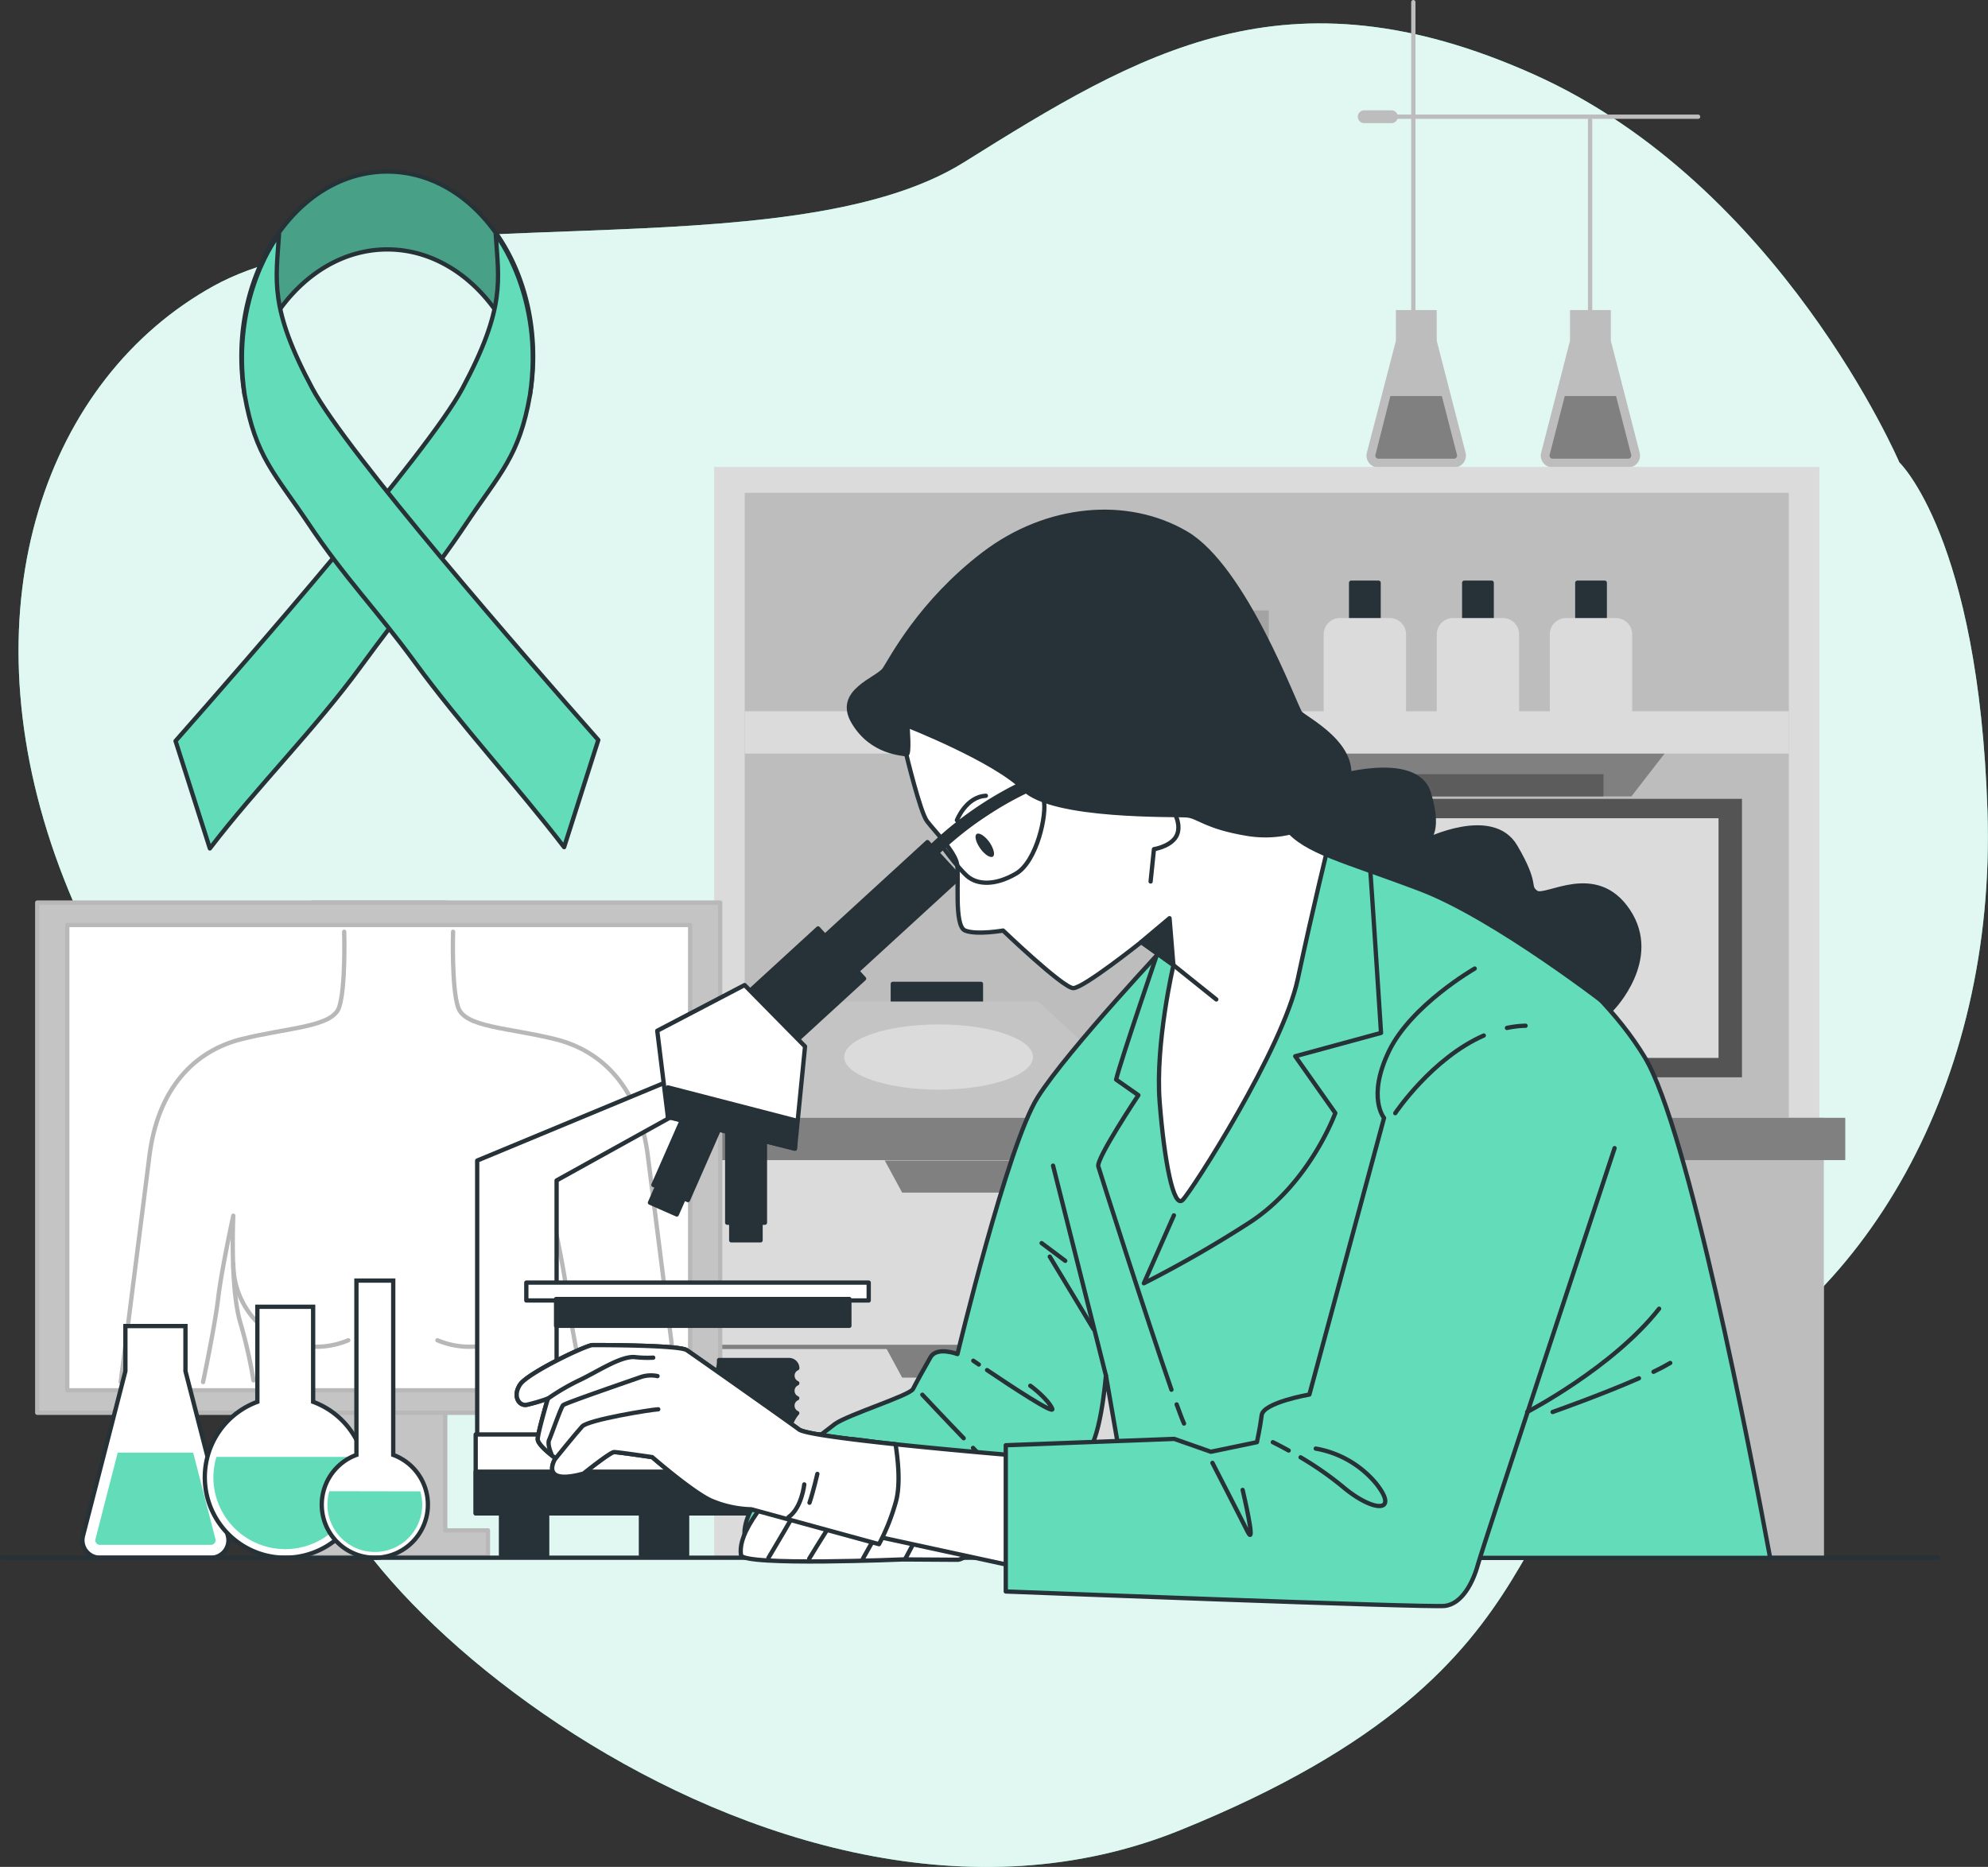 <svg xmlns="http://www.w3.org/2000/svg" viewBox="0 0 463.39 435.19"><rect x="0" y="0" width="463.39" height="435.19" fill="#333333" stroke="none"/><g id="freepik--background-simple--inject-110"><path d="M462.11,146s-27.77-64.8-85.36-90.51-91.54-5.15-132.68,20.57-135.77,7.2-174.85,28.8-57.6,74.05-37,132.67S106.25,340.41,93.9,369.21,197.78,504,294.46,464.86s71-82.28,115.2-101.82,75.08-72,73-135.76S462.11,146,462.11,146Z" transform="translate(-19.39 -38.22)" style="fill:#63DDB9"></path><path d="M462.11,146s-27.77-64.8-85.36-90.51-91.54-5.15-132.68,20.57-135.77,7.2-174.85,28.8-57.6,74.05-37,132.67S106.25,340.41,93.9,369.21,197.78,504,294.46,464.86s71-82.28,115.2-101.82,75.08-72,73-135.76S462.11,146,462.11,146Z" transform="translate(-19.39 -38.22)" style="fill:#fff;opacity:0.8"></path></g><g id="freepik--Equipment--inject-110"><path d="M361,143.73l-6.72-26.09V110.5h-9.51v7.14L338,143.73a2.77,2.77,0,0,0,2.68,3.46h17.59A2.77,2.77,0,0,0,361,143.73Z" transform="translate(-19.39 -38.22)" style="fill:#bdbdbd"></path><path d="M355.47,130.54h-12L340,144.24a.72.72,0,0,0,.13.63.72.72,0,0,0,.57.28h17.59a.74.74,0,0,0,.58-.28.72.72,0,0,0,.13-.63Z" transform="translate(-19.39 -38.22)" style="fill:gray"></path><path d="M401.58,143.73l-6.72-26.09V110.5h-9.51v7.14l-6.72,26.09a2.77,2.77,0,0,0,2.68,3.46H398.9A2.77,2.77,0,0,0,401.58,143.73Z" transform="translate(-19.39 -38.22)" style="fill:#bdbdbd"></path><path d="M396.08,130.54H384.13l-3.53,13.7a.73.73,0,0,0,.71.91H398.9a.73.73,0,0,0,.71-.91Z" transform="translate(-19.39 -38.22)" style="fill:gray"></path><line x1="329.44" y1="78.33" x2="329.44" y2="0.5" style="fill:none;stroke:#bdbdbd;stroke-linecap:round;stroke-linejoin:round"></line><rect x="166.47" y="108.85" width="257.62" height="151.72" style="fill:#dbdbdb"></rect><rect x="173.59" y="114.88" width="243.38" height="145.7" style="fill:#bdbdbd"></rect><polygon points="303.59 173.6 312.36 185.65 380.27 185.65 389.6 173.6 303.59 173.6" style="fill:gray"></polygon><rect x="321.04" y="180.47" width="52.72" height="5.18" style="fill:#5c5c5c"></rect><rect x="252.48" y="153.59" width="43.27" height="13.1" style="fill:gray"></rect><rect x="314.94" y="135.84" width="6.4" height="15.66" style="fill:#263238;stroke:#263238;stroke-linecap:round;stroke-linejoin:round"></rect><path d="M312.35,144.07h11.59a3.8,3.8,0,0,1,3.8,3.8v20.27a0,0,0,0,1,0,0h-19.2a0,0,0,0,1,0,0V147.87A3.8,3.8,0,0,1,312.35,144.07Z" style="fill:#dbdbdb"></path><rect x="341.3" y="135.84" width="6.4" height="15.66" style="fill:#263238;stroke:#263238;stroke-linecap:round;stroke-linejoin:round"></rect><path d="M338.71,144.07H350.3a3.8,3.8,0,0,1,3.8,3.8v20.27a0,0,0,0,1,0,0H334.9a0,0,0,0,1,0,0V147.87A3.8,3.8,0,0,1,338.71,144.07Z" style="fill:#dbdbdb"></path><rect x="367.66" y="135.84" width="6.4" height="15.66" style="fill:#263238;stroke:#263238;stroke-linecap:round;stroke-linejoin:round"></rect><path d="M365.06,144.07h11.59a3.8,3.8,0,0,1,3.8,3.8v20.27a0,0,0,0,1,0,0h-19.2a0,0,0,0,1,0,0V147.87A3.8,3.8,0,0,1,365.06,144.07Z" style="fill:#dbdbdb"></path><rect x="252.48" y="142.31" width="43.27" height="11.27" style="fill:#a3a3a3"></rect><rect x="173.59" y="165.81" width="243.38" height="9.86" style="fill:#dbdbdb"></rect><rect x="358.39" y="211.28" width="16.84" height="51.35" style="fill:#263238;stroke:#263238;stroke-linecap:round;stroke-linejoin:round"></rect><rect x="327.58" y="186.22" width="78.46" height="64.91" style="fill:#545454"></rect><rect x="333.04" y="190.74" width="67.54" height="55.87" style="fill:#dbdbdb"></rect><rect x="208.11" y="229.35" width="20.54" height="4.52" style="fill:#263238;stroke:#263238;stroke-linecap:round;stroke-linejoin:round"></rect><path d="M199.78,300.44V290.31a10.25,10.25,0,0,1,3.52-7.73l12.5-10.9h45.6l11.88,10.92a10.27,10.27,0,0,1,3.32,7.55v11.93Z" transform="translate(-19.39 -38.22)" style="fill:#c4c4c4"></path><path d="M260.17,284.62c0,4.2-9.84,7.6-22,7.6s-22-3.4-22-7.6,9.84-7.6,22-7.6S260.17,280.42,260.17,284.62Z" transform="translate(-19.39 -38.22)" style="fill:#dbdbdb"></path><rect x="166.47" y="260.57" width="258.64" height="102.55" style="fill:#dbdbdb"></rect><line x1="166.38" y1="313.97" x2="423.95" y2="313.97" style="fill:none;stroke:gray;stroke-linecap:round;stroke-linejoin:round"></line><rect x="344.67" y="260.57" width="80.43" height="102.55" style="fill:#bdbdbd"></rect><rect x="161.46" y="260.57" width="268.66" height="9.86" style="fill:gray"></rect><polygon points="292.91 270.52 296.97 278.01 320.05 278.01 324.13 270.52 292.91 270.52" style="fill:gray"></polygon><polygon points="292.91 313.65 296.97 321.14 320.05 321.14 324.13 313.65 292.91 313.65" style="fill:gray"></polygon><polygon points="206.23 270.52 210.29 278.01 233.38 278.01 237.45 270.52 206.23 270.52" style="fill:gray"></polygon><polygon points="206.23 313.65 210.29 321.14 233.38 321.14 237.45 313.65 206.23 313.65" style="fill:gray"></polygon><line x1="324.32" y1="27.21" x2="395.82" y2="27.21" style="fill:none;stroke:#bdbdbd;stroke-linecap:round;stroke-linejoin:round"></line><line x1="317.99" y1="27.21" x2="324.32" y2="27.21" style="fill:none;stroke:#bdbdbd;stroke-linecap:round;stroke-linejoin:round;stroke-width:3px"></line><line x1="370.64" y1="27.97" x2="370.64" y2="76.04" style="fill:none;stroke:#bdbdbd;stroke-linecap:round;stroke-linejoin:round"></line></g><g id="freepik--device-2--inject-110"><polygon points="103.78 356.75 103.78 210.4 72.77 210.4 72.77 356.75 62.82 356.75 62.82 362.86 72.77 362.86 103.78 362.86 113.74 362.86 113.74 356.75 103.78 356.75" style="fill:#c4c4c4;stroke:#b8b8b8;stroke-linecap:round;stroke-linejoin:round"></polygon><rect x="8.68" y="210.4" width="159.19" height="118.93" style="fill:#c4c4c4;stroke:#b8b8b8;stroke-linecap:round;stroke-linejoin:round"></rect><rect x="15.68" y="215.63" width="145.19" height="108.47" style="fill:#fff;stroke:#b8b8b8;stroke-linecap:round;stroke-linejoin:round"></rect><path d="M99.62,255.42S100,268.34,98.45,273s-11.75,4.7-22.72,7.44S56.15,291.84,54.19,307.9c-.52,4.28-6.66,52.49-6.66,52.49" transform="translate(-19.39 -38.22)" style="fill:none;stroke:#b8b8b8;stroke-linecap:round;stroke-linejoin:round"></path><path d="M125,255.42s-.39,12.92,1.17,17.62,11.75,4.7,22.72,7.44,19.58,11.36,21.54,27.42c.52,4.28,6.66,52.49,6.66,52.49" transform="translate(-19.39 -38.22)" style="fill:none;stroke:#b8b8b8;stroke-linecap:round;stroke-linejoin:round"></path><path d="M66.72,360.39s2.74-12.93,3.53-19.59,3.52-19.19,3.52-19.19-.78,16.45,1.57,24.68A113.36,113.36,0,0,1,78.47,360" transform="translate(-19.39 -38.22)" style="fill:none;stroke:#b8b8b8;stroke-linecap:round;stroke-linejoin:round"></path><path d="M155.24,360.39s-2.74-12.93-3.53-19.59-3.52-19.19-3.52-19.19.78,16.45-1.57,24.68A113.36,113.36,0,0,0,143.49,360" transform="translate(-19.39 -38.22)" style="fill:none;stroke:#b8b8b8;stroke-linecap:round;stroke-linejoin:round"></path><path d="M73.77,332.87a19.31,19.31,0,0,0,26.8,17.78" transform="translate(-19.39 -38.22)" style="fill:none;stroke:#b8b8b8;stroke-linecap:round;stroke-linejoin:round"></path><path d="M148.15,332.87a19.31,19.31,0,0,1-26.8,17.78" transform="translate(-19.39 -38.22)" style="fill:none;stroke:#b8b8b8;stroke-linecap:round;stroke-linejoin:round"></path></g><g id="freepik--Bottles--inject-110"><path d="M72.51,396.25l-9.89-38.41v-10.5h-14v10.5l-9.89,38.41a4.08,4.08,0,0,0,4,5.09H68.57A4.07,4.07,0,0,0,72.51,396.25Z" transform="translate(-19.39 -38.22)" style="fill:#fff;stroke:#263238;stroke-miterlimit:10"></path><path d="M64.42,376.84H46.83L41.64,397a1,1,0,0,0,.19.92,1,1,0,0,0,.85.42H68.57a1,1,0,0,0,.84-.42,1,1,0,0,0,.2-.92Z" transform="translate(-19.39 -38.22)" style="fill:#63DDB9"></path><path d="M92.38,365V342.84h-13V365a18.75,18.75,0,1,0,13,0Z" transform="translate(-19.39 -38.22)" style="fill:#fff;stroke:#263238;stroke-miterlimit:10"></path><path d="M69.83,377.84a16.54,16.54,0,0,0-.7,4.75,16.75,16.75,0,0,0,33.5,0,16.53,16.53,0,0,0-.69-4.75Z" transform="translate(-19.39 -38.22)" style="fill:#63DDB9"></path><path d="M111.05,377.37V336.73h-8.58v40.64a12.37,12.37,0,1,0,8.58,0Z" transform="translate(-19.39 -38.22)" style="fill:#fff;stroke:#263238;stroke-miterlimit:10"></path><path d="M96.16,385.83A11.05,11.05,0,1,0,117.81,389a10.77,10.77,0,0,0-.46-3.13Z" transform="translate(-19.39 -38.22)" style="fill:#63DDB9"></path></g><g id="freepik--Table--inject-110"><line x1="451.64" y1="363.12" x2="0.5" y2="363.12" style="fill:none;stroke:#263238;stroke-linecap:round;stroke-linejoin:round"></line></g><g id="freepik--device-1--inject-110"><polygon points="160.27 250.18 111.23 270.54 111.23 346.42 129.74 346.42 129.74 275.17 163.97 256.2 160.27 250.18" style="fill:#fff;stroke:#263238;stroke-linecap:round;stroke-linejoin:round"></polygon><path d="M205.23,360.64a1.9,1.9,0,0,1,0-3.47,1.91,1.91,0,0,0-1.91-1.91H187a8.14,8.14,0,0,1-1.91,5.38,1.9,1.9,0,0,1,0,3.47,1.9,1.9,0,0,1,0,3.47,1.9,1.9,0,0,1,0,3.47A1.91,1.91,0,0,0,187,373h16.31a7.93,7.93,0,0,1,1.91-5.37,1.9,1.9,0,0,1,0-3.47,1.9,1.9,0,0,1,0-3.47Z" transform="translate(-19.39 -38.22)" style="fill:#263238;stroke:#263238;stroke-linecap:round;stroke-linejoin:round"></path><rect x="110.88" y="334.39" width="89.87" height="18.39" style="fill:#fff;stroke:#263238;stroke-linecap:round;stroke-linejoin:round"></rect><rect x="110.88" y="343.06" width="89.87" height="9.72" style="fill:#263238;stroke:#263238;stroke-linecap:round;stroke-linejoin:round"></rect><rect x="116.78" y="352.43" width="10.76" height="10.06" style="fill:#263238;stroke:#263238;stroke-linecap:round;stroke-linejoin:round"></rect><rect x="149.4" y="352.43" width="10.76" height="10.06" style="fill:#263238;stroke:#263238;stroke-linecap:round;stroke-linejoin:round"></rect><rect x="182.02" y="352.43" width="10.76" height="10.06" style="fill:#263238;stroke:#263238;stroke-linecap:round;stroke-linejoin:round"></rect><rect x="122.68" y="298.99" width="79.81" height="4.16" style="fill:#fff;stroke:#263238;stroke-linecap:round;stroke-linejoin:round"></rect><rect x="129.62" y="302.81" width="68.36" height="6.25" style="fill:#263238;stroke:#263238;stroke-linecap:round;stroke-linejoin:round"></rect><rect x="210.23" y="228.26" width="11.1" height="63.85" transform="translate(150.34 556.83) rotate(-132.5)" style="fill:#263238;stroke:#263238;stroke-linecap:round;stroke-linejoin:round"></rect><rect x="195.9" y="255.39" width="15.88" height="31.46" transform="translate(122.27 566.36) rotate(-132.5)" style="fill:#263238;stroke:#263238;stroke-linecap:round;stroke-linejoin:round"></rect><rect x="188.9" y="300.58" width="8.79" height="22.67" transform="translate(367.2 585.6) rotate(180)" style="fill:#263238;stroke:#263238;stroke-linecap:round;stroke-linejoin:round"></rect><rect x="189.85" y="323.56" width="6.83" height="3.79" transform="translate(367.13 612.69) rotate(180)" style="fill:#263238;stroke:#263238;stroke-linecap:round;stroke-linejoin:round"></rect><rect x="175.88" y="294.49" width="8.79" height="22.67" transform="translate(202.79 620.13) rotate(-156.26)" style="fill:#263238;stroke:#263238;stroke-linecap:round;stroke-linejoin:round"></rect><rect x="171.38" y="316.31" width="6.83" height="3.79" transform="translate(187.29 641.64) rotate(-156.26)" style="fill:#263238;stroke:#263238;stroke-linecap:round;stroke-linejoin:round"></rect><polygon points="173.56 229.63 187.65 243.94 185.29 267.76 155.68 260.36 153.2 240.28 173.56 229.63" style="fill:#fff;stroke:#263238;stroke-linecap:round;stroke-linejoin:round"></polygon><polygon points="155.68 253.48 185.29 261.14 185.29 267.76 155.68 260.36 155.68 253.48" style="fill:#263238;stroke:#263238;stroke-linecap:round;stroke-linejoin:round"></polygon></g><g id="freepik--Character--inject-110"><path d="M277.17,358.85l7.4,42.53H432c-4.71-25.47-19.09-99.82-29.19-116.64-12.22-20.38-38.53-37.05-48.17-41.13s-16.16-6.92-16.16-6.92-26.08-3.08-46.09,20.63c0,0-24.08,25.57-31.12,36.69s-18.7,59.86-18.7,59.86-4.81-1.85-6.29.74-3.34,5.93-4.08,7.41S217,368,214,370.17c-34.91,26.19-16.54,34.25-13.81,28.62l49.38,1.81s18.9-21.53,22.61-23.39S277.17,358.85,277.17,358.85Z" transform="translate(-19.39 -38.22)" style="fill:#63DDB9;stroke:#263238;stroke-linecap:round;stroke-linejoin:round"></path><line x1="257.78" y1="320.63" x2="245.46" y2="271.72" style="fill:none;stroke:#263238;stroke-linecap:round;stroke-linejoin:round"></line><path d="M249.47,357.6c5.45,3.67,15.88,10.56,15.19,9-.93-2.09-4.42-4.89-5.12-5.35" transform="translate(-19.39 -38.22)" style="fill:none;stroke:#263238;stroke-linecap:round;stroke-linejoin:round"></path><path d="M246.26,355.42l1.29.88" transform="translate(-19.39 -38.22)" style="fill:none;stroke:#263238;stroke-linecap:round;stroke-linejoin:round"></path><path d="M246.2,375.74a32.77,32.77,0,0,0,3.09,3" transform="translate(-19.39 -38.22)" style="fill:none;stroke:#263238;stroke-linecap:round;stroke-linejoin:round"></path><path d="M234.38,363.34s5.34,5.7,9.64,10.15" transform="translate(-19.39 -38.22)" style="fill:none;stroke:#263238;stroke-linecap:round;stroke-linejoin:round"></path><line x1="242.79" y1="289.78" x2="248.3" y2="293.91" style="fill:none;stroke:#263238;stroke-linecap:round;stroke-linejoin:round"></line><line x1="254.89" y1="309.82" x2="244.69" y2="292.93" style="fill:none;stroke:#263238;stroke-linecap:round;stroke-linejoin:round"></line><path d="M289.93,258.23s-9.34,27.24-10.38,31.65l5.19,3.64s-9.86,14.78-9.34,16.6c.42,1.47,11.37,35.74,17.05,52.06" transform="translate(-19.39 -38.22)" style="fill:#63DDB9;stroke:#263238;stroke-linecap:round;stroke-linejoin:round"></path><path d="M326.77,234.36s1.56-3.12,2.86-2.6,8.56,3.12,8.82,4.93S341.3,279,341.3,279l-20,5.44,9.34,13.24s-6,16.6-20.23,25.68a275.26,275.26,0,0,1-24.39,14l7-15.83" transform="translate(-19.39 -38.22)" style="fill:#63DDB9;stroke:#263238;stroke-linecap:round;stroke-linejoin:round"></path><path d="M293.66,365.6c.76,2.1,1.35,3.66,1.72,4.46" transform="translate(-19.39 -38.22)" style="fill:none;stroke:#263238;stroke-linecap:round;stroke-linejoin:round"></path><path d="M231.92,376.2s-18.3-4.75-21.63-1.48c-16.49,16.2-18.7,22.25-18.18,26,.35,2.62,38.27,1,38.27,1s7.44-12.3,8.91-17.22S235.69,377.51,231.92,376.2Z" transform="translate(-19.39 -38.22)" style="fill:#fff;stroke:#263238;stroke-linecap:round;stroke-linejoin:round"></path><path d="M198.5,401.4c11.31-18.93,7.83-14.76,14.89-22.6" transform="translate(-19.39 -38.22)" style="fill:none;stroke:#263238;stroke-linecap:round;stroke-linejoin:round"></path><path d="M208,401.58s10.62-17.74,15.89-22.78" transform="translate(-19.39 -38.22)" style="fill:none;stroke:#263238;stroke-linecap:round;stroke-linejoin:round"></path><path d="M220.52,401.58s8.69-15.67,11.9-20.26" transform="translate(-19.39 -38.22)" style="fill:none;stroke:#263238;stroke-linecap:round;stroke-linejoin:round"></path><path d="M239.36,385.68a44.72,44.72,0,0,1,4.06,4.35c1.61,2.07,3.21,6,3.21,8s-3,3.78-4,3.78c-1.78,0-.86,0-12.29-.07l7.77-14.68Z" transform="translate(-19.39 -38.22)" style="fill:#fff;stroke:#263238;stroke-linecap:round;stroke-linejoin:round"></path><path d="M234.12,395s4.23-1.61,6.65-1.41" transform="translate(-19.39 -38.22)" style="fill:none;stroke:#263238;stroke-linecap:round;stroke-linejoin:round"></path><path d="M230.64,214.08s3.22,13.42,4.83,15.56,6.44,7,7,9.93-.81,14.49,1.88,15.57,8.85,0,8.85,0,14,13.42,16.37,13.42,15.84-10.74,15.84-10.74l7.51,5.37s-4.29,18.25-3.22,31.94,3.22,24.95,5.37,22.81,23.35-35.16,26.83-51.53,7.25-31.67,7.25-31.67l-12.34-4.83s-18.79-6.17-30.6-7.78-26-9.13-36.5-14.23-17.17-4.83-18.51-3.75S230.64,214.08,230.64,214.08Z" transform="translate(-19.39 -38.22)" style="fill:#fff;stroke:#263238;stroke-linecap:round;stroke-linejoin:round"></path><path d="M236.74,236.69a81.29,81.29,0,0,1,23.87-16.09" transform="translate(-19.39 -38.22)" style="fill:none;stroke:#263238;stroke-linecap:round;stroke-linejoin:round;stroke-width:3px"></path><path d="M238.55,234.88s3.89,5.44,6.23,7.52,6.49,2.34,11.42-.52,7.26-14,6.48-17.12-4.67-2.63-4.67-2.63Z" transform="translate(-19.39 -38.22)" style="fill:none;stroke:#263238;stroke-linecap:round;stroke-linejoin:round"></path><path d="M230.91,207.37s20.39,8,27.1,14.76,35.43,5.9,38.11,6.17,4.3,2.68,14,4.29,20.39-2.41,23.34-11.53-9.92-15.3-11-16.64-12.88-33.82-26.57-41.87-32.47-6.44-47.23,4.83-21.47,24.42-23.08,26.84-11.54,5.1-7.25,12.34,11.54,7.25,12.35,7.52S230.91,207.37,230.91,207.37Z" transform="translate(-19.39 -38.22)" style="fill:#263238;stroke:#263238;stroke-linecap:round;stroke-linejoin:round"></path><path d="M250,234.51c1,1.45,1.41,3,.83,3.39s-1.9-.42-2.94-1.88-1.42-3-.84-3.39S248.94,233.05,250,234.51Z" transform="translate(-19.39 -38.22)" style="fill:#263238"></path><path d="M242.44,229.43s2.08-5.45,6.75-5.71" transform="translate(-19.39 -38.22)" style="fill:none;stroke:#263238;stroke-linecap:round;stroke-linejoin:round"></path><path d="M293.56,228.65s1.3,2.85-.26,4.93-4.93,2.59-4.93,2.59l-.78,7.53" transform="translate(-19.39 -38.22)" style="fill:none;stroke:#263238;stroke-linecap:round;stroke-linejoin:round"></path><polygon points="265.99 219.6 272.61 214.04 273.51 224.97 265.99 219.6" style="fill:#263238;stroke:#263238;stroke-linecap:round;stroke-linejoin:round"></polygon><line x1="273.51" y1="224.97" x2="283.51" y2="232.98" style="fill:none;stroke:#263238;stroke-linecap:round;stroke-linejoin:round"></line><path d="M259,377.75s-50.39-4.08-53.36-6.3-24.41-17.31-26.19-18.5-20.45-1.18-21.93-1.18-15.12,6.52-16.9,9.19-.3,5,1.48,4.74a40.27,40.27,0,0,0,5-1.48s-2.37,8-2.37,9.48,4.15,4.45,4.15,4.45-1.78,2.67,0,3.85,6.52-.29,6.52-.29,6.23-5,7.12-5,8.89,1.18,8.89,1.18,9.19,8,13.64,10.08a25.37,25.37,0,0,0,9.48,2.08l64.8,14.05Z" transform="translate(-19.39 -38.22)" style="fill:#fff;stroke:#263238;stroke-linecap:round;stroke-linejoin:round"></path><path d="M228.26,388.12c1-3.84.52-9.08-.12-13.23-11.09-1.18-21.21-2.48-22.49-3.44-3-2.22-24.41-17.31-26.19-18.5s-20.45-1.18-21.93-1.18-15.12,6.52-16.9,9.19-.3,5,1.48,4.74a40.27,40.27,0,0,0,5-1.48s-2.37,8-2.37,9.48,4.15,4.45,4.15,4.45-1.78,2.67,0,3.85,6.52-.29,6.52-.29,6.23-5,7.12-5,8.89,1.18,8.89,1.18,9.19,8,13.64,10.08a25.37,25.37,0,0,0,9.48,2.08l29.74,8.13A49.36,49.36,0,0,0,228.26,388.12Z" transform="translate(-19.39 -38.22)" style="fill:#fff;stroke:#263238;stroke-linecap:round;stroke-linejoin:round"></path><path d="M147.15,364.22a51.16,51.16,0,0,1,7.41-4.31c4.18-2,9.52-5.6,12.78-5.34a26,26,0,0,0,4.31.13" transform="translate(-19.39 -38.22)" style="fill:none;stroke:#263238;stroke-linecap:round;stroke-linejoin:round"></path><path d="M147.91,377.13s-1-2.22-.52-3.26,2.74-7.57,3.26-8.09,16.56-6,18-6.52a7.49,7.49,0,0,1,4-.26" transform="translate(-19.39 -38.22)" style="fill:none;stroke:#263238;stroke-linecap:round;stroke-linejoin:round"></path><path d="M148.93,378.15s4.72-5.85,6.16-7.41,15.91-3.91,17.73-4" transform="translate(-19.39 -38.22)" style="fill:none;stroke:#263238;stroke-linecap:round;stroke-linejoin:round"></path><path d="M206.86,384.25s-.57,5.46-3.67,7.63" transform="translate(-19.39 -38.22)" style="fill:none;stroke:#263238;stroke-linecap:round;stroke-linejoin:round"></path><path d="M209.91,381.8s-.91,4-1.83,6.72" transform="translate(-19.39 -38.22)" style="fill:none;stroke:#263238;stroke-linecap:round;stroke-linejoin:round"></path><path d="M363.14,264s-14.83,8.52-20,19.27S342,298.82,342,298.82L324.6,363.3s-10.75,1.85-11.12,4.81-1.11,6.3-1.11,6.3l-10.74,2.23-8.53-3-39.27,1.48v34.09S352,413,356.1,412.58s6.67-5.56,7.78-9.63,31.86-97.09,31.86-97.09" transform="translate(-19.39 -38.22)" style="fill:#63DDB9;stroke:#263238;stroke-linecap:round;stroke-linejoin:round"></path><path d="M322.55,377.94a75.89,75.89,0,0,1,9.83,6.85c7,5.93,13.34,6.3,7.78-.74a23.56,23.56,0,0,0-14.08-8.15" transform="translate(-19.39 -38.22)" style="fill:none;stroke:#263238;stroke-linecap:round;stroke-linejoin:round"></path><path d="M316.08,374.41s1.47.71,3.69,1.94" transform="translate(-19.39 -38.22)" style="fill:none;stroke:#263238;stroke-linecap:round;stroke-linejoin:round"></path><path d="M302,379.23s5.93,11.49,8.15,15.93-1.11-9.63-1.11-9.63" transform="translate(-19.39 -38.22)" style="fill:none;stroke:#263238;stroke-linecap:round;stroke-linejoin:round"></path><path d="M370.65,277.84a23.28,23.28,0,0,1,4.34-.51" transform="translate(-19.39 -38.22)" style="fill:none;stroke:#263238;stroke-linecap:round;stroke-linejoin:round"></path><path d="M344.61,297.71s8.52-12.78,20.64-18.1" transform="translate(-19.39 -38.22)" style="fill:none;stroke:#263238;stroke-linecap:round;stroke-linejoin:round"></path><path d="M329.4,219.71s20.13-6.44,23.08,3.49-.81,11-.81,11,15.57-7.79,20.94,1.34,2.68,9.12,4.83,10.73,13.95-7,21.47,4.3-3.76,22.81-3.76,22.81-27.11-21.2-44.82-27.91-26.57-8.59-31.13-14.23S329.4,219.71,329.4,219.71Z" transform="translate(-19.39 -38.22)" style="fill:#263238;stroke:#263238;stroke-linecap:round;stroke-linejoin:round"></path><path d="M375.36,367.37s20-10.37,30.76-24.08" transform="translate(-19.39 -38.22)" style="fill:none;stroke:#263238;stroke-linecap:round;stroke-linejoin:round"></path><path d="M404.81,358c1.5-.72,2.83-1.42,3.9-2.06" transform="translate(-19.39 -38.22)" style="fill:none;stroke:#263238;stroke-linecap:round;stroke-linejoin:round"></path><path d="M381.29,367.37s11.36-4,20.13-7.86" transform="translate(-19.39 -38.22)" style="fill:none;stroke:#263238;stroke-linecap:round;stroke-linejoin:round"></path></g><g id="freepik--Ribbon--inject-110"><path d="M109.67,96.36c16.31,0,29.93,14.56,33.22,34a53.91,53.91,0,0,0,.77-9.08c0-23.79-15.22-43.07-34-43.07s-34,19.28-34,43.07a55,55,0,0,0,.76,9.08C79.74,110.92,93.36,96.36,109.67,96.36Z" transform="translate(-19.39 -38.22)" style="fill:#63DDB9"></path><path d="M109.67,96.36c16.31,0,29.93,14.56,33.22,34a53.91,53.91,0,0,0,.77-9.08c0-23.79-15.22-43.07-34-43.07s-34,19.28-34,43.07a55,55,0,0,0,.76,9.08C79.74,110.92,93.36,96.36,109.67,96.36Z" transform="translate(-19.39 -38.22)" style="opacity:0.27"></path><path d="M109.67,96.36c16.31,0,29.93,14.56,33.22,34a53.91,53.91,0,0,0,.77-9.08c0-23.79-15.22-43.07-34-43.07s-34,19.28-34,43.07a55,55,0,0,0,.76,9.08C79.74,110.92,93.36,96.36,109.67,96.36Z" transform="translate(-19.39 -38.22)" style="fill:none;stroke:#263238;stroke-linecap:round;stroke-linejoin:round"></path><path d="M134.94,92.83c.68,10.73,2.36,17-7.74,35.89-8,15-49.93,63-66.89,82.23l8,25.05c10.88-14.25,24.61-27.92,35.19-42.42,9.17-12.57,16-20.5,24.69-33.49,7.68-11.51,12.25-15.46,14.73-29.75C146.41,107.22,134.94,92.83,134.94,92.83Z" transform="translate(-19.39 -38.22)" style="fill:#63DDB9;stroke:#263238;stroke-linecap:round;stroke-linejoin:round"></path><path d="M158.85,210.72c-17.09-19.36-58.7-67.09-66.68-82-10.1-18.87-8.41-25.16-7.74-35.89,0,0-11.46,14.39-8,37.51,2.49,14.29,7,18.24,14.74,29.75,8.67,13,15.79,20,25,32.61,10.52,14.41,23.87,28.87,34.71,43Z" transform="translate(-19.39 -38.22)" style="fill:#63DDB9;stroke:#263238;stroke-linecap:round;stroke-linejoin:round"></path></g></svg>